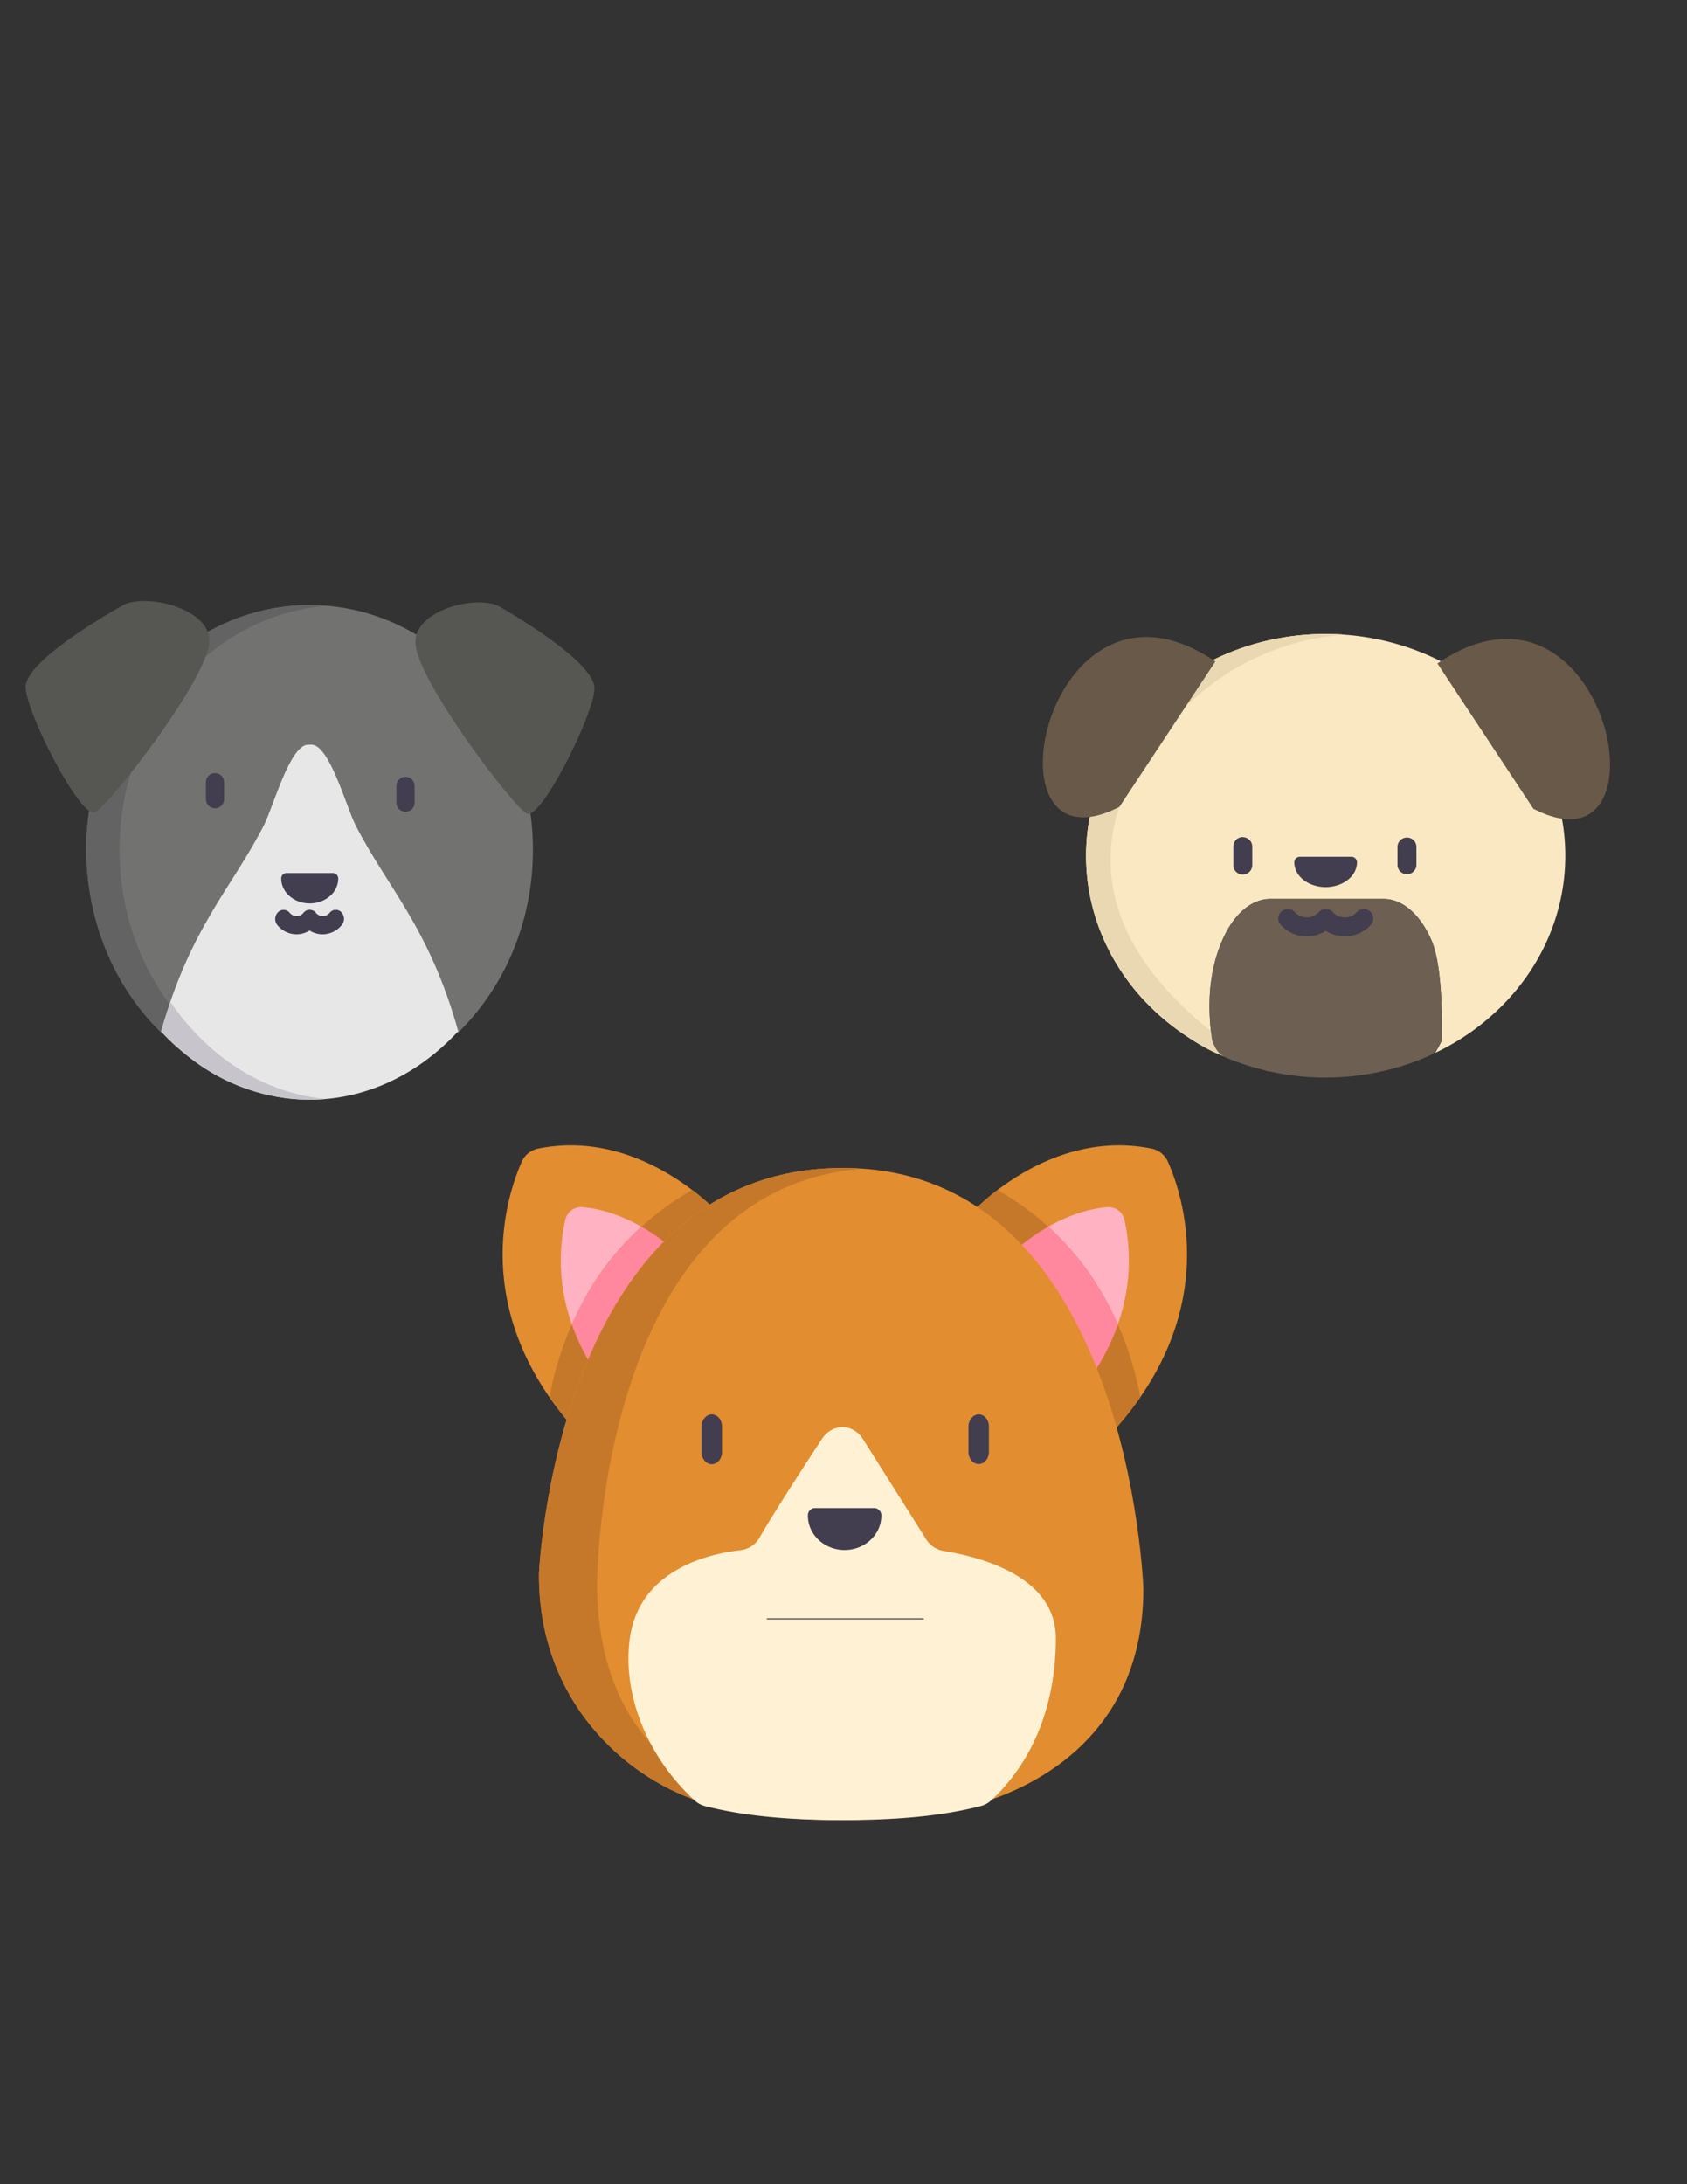 <svg id="Layer_1" data-name="Layer 1" xmlns="http://www.w3.org/2000/svg" viewBox="0 0 612 792"><rect x="0" y="0" width="612" height="792" fill="#333333" stroke="none"/><defs><style>.cls-1{fill:#f39c18;}.cls-2{fill:#f9e8c2;}.cls-3{fill:#685949;}.cls-4{fill:#ead8b2;}.cls-5{fill:#6d5f52;}.cls-6{fill:#423e4f;}.cls-7{fill:#cccbca;}.cls-8{fill:#ff889e;}.cls-9{fill:#727271;}.cls-10{fill:#636363;}.cls-11{fill:#e7e7e7;}.cls-12{fill:#c7c5cb;}.cls-13{fill:#565652;}.cls-14{fill:#e28d30;}.cls-15{fill:#ffb2c1;}.cls-16{fill:#c6782a;}.cls-17{fill:#f8b459;}.cls-18{fill:#fff2d4;}.cls-19{fill:none;stroke:#707070;stroke-linecap:round;stroke-width:0.51px;}</style></defs><path id="Path_253" data-name="Path 253" class="cls-1" d="M415.48,363.18h13.73c-31.58-33.45-27.86-84.23,8.3-113.44a90.69,90.69,0,0,1,50.31-19.58,6.36,6.36,0,0,1-.87-.06c-2-.12-4-.19-6-.19a93.16,93.16,0,0,0-31.88,5.57c-44.66,16.27-66.61,63-49,104.25a79.51,79.51,0,0,0,15.42,23.45Z"/><g id="Group_1143" data-name="Group 1143"><path id="Path_319" data-name="Path 319" class="cls-2" d="M546.39,257.42c-31.58-33.44-86.49-36.88-122.65-7.67s-39.88,80-8.31,113.42h0a83.69,83.69,0,0,0,8.3,7.67,88,88,0,0,0,18.45,11.44c-1.57-2.87-2.4-4.75-2.4-4.75-2-13.37-1.08-25.74,3.64-36.59,4.25-9.77,10.75-15,17.44-15h41c6.69,0,13.19,5.25,17.44,15,4.72,10.84,3.64,36.59,3.64,36.59s-.8,1.66-2.31,4.26a86.07,86.07,0,0,0,25.75-18.62h0C575,332.89,575,287.71,546.39,257.42Z"/></g><path id="Path_248" data-name="Path 248" class="cls-3" d="M521.47,240.58c61.63-41.85,86.14,79,34.81,52.7Z"/><path id="Path_253-2" data-name="Path 253-2" class="cls-4" d="M446,383.69c3.28,1,14.52,4.84,14.52,4.84-86.85-52.59-59.13-109.58-23-138.79a90.83,90.83,0,0,1,50.31-19.59,5,5,0,0,1-.86-.05c-2-.12-4-.19-6-.19a93.14,93.14,0,0,0-31.87,5.57c-44.66,16.27-66.61,63-49,104.25a79.51,79.51,0,0,0,15.42,23.45S431.16,379.27,446,383.69Z"/><path id="Path_249" data-name="Path 249" class="cls-3" d="M440.9,239.87c-61.62-41.84-86.13,79.05-34.81,52.71Z"/><path id="Path_320" data-name="Path 320" class="cls-5" d="M519.3,341c-4.25-9.77-10.75-15-17.44-15h-41c-6.69,0-13.19,5.25-17.44,15-4.58,10.51-5.61,22.46-3.82,35.35a8.1,8.1,0,0,0,.75,2.45c.12.26.27.56.44.9a8,8,0,0,0,4,3.79,93.59,93.59,0,0,0,73.42-.53,8,8,0,0,0,3.82-3.57l0-.06a7.92,7.92,0,0,0,1-3.62C523.14,369.53,523.25,350,519.3,341Z"/><path id="Path_256" data-name="Path 256" class="cls-6" d="M492.28,312.67a2,2,0,0,0-2.06-2H471.6a2,2,0,0,0-2.06,2v0c0,5,5.09,9,11.37,9s11.37-4,11.37-9Z"/><path id="Path_257" data-name="Path 257" class="cls-6" d="M497,330.46a3.43,3.43,0,0,0-4.84.32,5.88,5.88,0,0,1-8.32.3q-.15-.13-.3-.3a3.43,3.43,0,0,0-4.85-.31h0a3,3,0,0,0-.31.31,5.88,5.88,0,0,1-8.32.3,2.13,2.13,0,0,1-.3-.3,3.43,3.43,0,0,0-5.17,4.52,12.53,12.53,0,0,0,9.48,4.22,12.75,12.75,0,0,0,6.89-2,12.76,12.76,0,0,0,6.9,2,12.51,12.51,0,0,0,9.47-4.22,3.42,3.42,0,0,0-.32-4.84h0Z"/><path id="Path_258" data-name="Path 258" class="cls-6" d="M450.86,303.52a3.42,3.42,0,0,0-3.43,3.43v6.7a3.43,3.43,0,1,0,6.86.08V307a3.43,3.43,0,0,0-3.43-3.43Z"/><path id="Path_260" data-name="Path 260" class="cls-6" d="M513.84,313.65V307a3.44,3.44,0,0,0-6.87-.08v6.78a3.44,3.44,0,0,0,6.87.08Z"/><path id="Path_317" data-name="Path 317" class="cls-7" d="M172.22,288.89c2.09-6.23,2.52-11,3.84-20.64l-.36-5a99.14,99.14,0,0,1-20.28-7.2l-.37,2.49-1.24,31.19A131.61,131.61,0,0,0,172.22,288.89Z"/><path id="Path_234" data-name="Path 234" class="cls-8" d="M161.1,239.54l.08-.09h0Z"/><path id="Path_237" data-name="Path 237" class="cls-8" d="M79,239.45h0l.08.09Z"/><path id="Path_238" data-name="Path 238" class="cls-9" d="M58.48,374.38h0c-33.41-32.59-36.38-88.67-6.63-125.26s81-39.85,114.37-7.26,36.37,88.67,6.62,125.26a82.69,82.69,0,0,1-6.62,7.26H58.48Z"/><path id="Path_239" data-name="Path 239" class="cls-10" d="M31.35,308.12c0,25.32,9.85,49.45,27.14,66.27v0h12c-33.41-32.6-36.36-88.68-6.6-125.27,14-17.18,33.51-27.75,54.46-29.46h-.07c-2-.15-4-.24-6-.24-44.74,0-81,39.7-81,88.7Z"/><path id="Path_240" data-name="Path 240" class="cls-11" d="M166.23,373.94h0c-30.71,33.1-77,33.1-107.74,0h0c10.57-37.78,25.7-52,37.35-74.9,3.36-6.74,9.31-28.7,15.81-29h1.46c6.5.3,12.42,22.26,15.79,29,11.64,22.88,26.77,37.12,37.34,74.9Z"/><path id="Path_241" data-name="Path 241" class="cls-12" d="M114.71,398.73c.87,0,1.74-.1,2.62-.15l1-.07c-22-2-42.33-14.63-56.38-35.05q-2,5.19-3.52,10.62v0c1.34,1.44,2.72,2.82,4.14,4.16q3.56,3.27,7.41,6.17a70.84,70.84,0,0,0,42.32,14.35c.58,0,2.18-.06,2.41-.06Z"/><path id="Path_242" data-name="Path 242" class="cls-6" d="M122.7,318.57a2,2,0,0,0-1.88-2H103.89a1.94,1.94,0,0,0-1.87,2v0c0,4.95,4.62,9,10.34,9s10.34-4,10.34-9Z"/><path id="Path_243" data-name="Path 243" class="cls-6" d="M78,280.33a3.29,3.29,0,0,0-3.29,3.3h0v5.94a3.3,3.3,0,1,0,6.59.1h0v-6A3.3,3.3,0,0,0,78,280.33Z"/><path id="Path_245" data-name="Path 245" class="cls-6" d="M150.41,291V285a3.3,3.3,0,0,0-6.6,0V291a3.3,3.3,0,1,0,6.6.1Z"/><path id="Path_247" data-name="Path 247" class="cls-6" d="M123.81,330.74a2.82,2.82,0,0,0-4,0,3.33,3.33,0,0,0-.25.28h0a3.19,3.19,0,0,1-4.49.44,2.81,2.81,0,0,1-.31-.29l-.14-.15a2.85,2.85,0,0,0-4-.55l-.28.25a1.93,1.93,0,0,0-.27.3,3.19,3.19,0,0,1-4.49.44,2.13,2.13,0,0,1-.31-.29l-.15-.15a2.82,2.82,0,0,0-4-.48,2.18,2.18,0,0,0-.28.25,3.51,3.51,0,0,0-.28,4.57,9,9,0,0,0,7,3.42,8.81,8.81,0,0,0,4.73-1.38,8.85,8.85,0,0,0,4.74,1.38,9,9,0,0,0,7-3.42A3.53,3.53,0,0,0,123.81,330.74Z"/><path id="Path_325" data-name="Path 325" class="cls-13" d="M150.74,233.77c-1.35-12.47,22.49-18.48,30.68-13.72s34.25,20.58,34.25,29.56-19.43,48-24.54,45.39S152.27,248,150.74,233.77Z"/><path id="Path_326" data-name="Path 326" class="cls-13" d="M75.9,233.27c1.38-12.47-23.07-18.47-31.46-13.72S9.3,240.13,9.3,249.11s19.93,48,25.17,45.4S74.33,247.53,75.9,233.27Z"/><g id="Group_1146" data-name="Group 1146"><path id="Path_20-3" data-name="Path 20-3" class="cls-14" d="M417.78,416.49a8.23,8.23,0,0,1,5.85,4.63c5.61,12.58,19.92,55.57-21.51,99.68l-50.29-80.32S380,408.84,417.78,416.49Z"/><path id="Path_21-3" data-name="Path 21-3" class="cls-15" d="M364.17,457.21l21.08,55.16c26.42-28.13,26.1-54.89,22.62-70.21a5.91,5.91,0,0,0-6.18-4.46c-20.72,1.87-36.51,18.43-37.52,19.51Zm-.05.06.05-.06h0Z"/><path id="Path_23-3" data-name="Path 23-3" class="cls-16" d="M413.67,506.58a118,118,0,0,0-16.35-41.69,101.56,101.56,0,0,0-35.45-33.37,77.63,77.63,0,0,0-10,9l50.29,80.31a122.09,122.09,0,0,0,11.55-14.21Z"/><path id="Path_26-3" data-name="Path 26-3" class="cls-8" d="M339.92,435.54l0-.07h0Z"/><path id="Path_27-3" data-name="Path 27-3" class="cls-8" d="M405.53,480.19a107.16,107.16,0,0,0-8.21-15.3,101.36,101.36,0,0,0-17-20.09,73.33,73.33,0,0,0-16.11,12.42l21.08,55.15c10.47-11.15,16.74-22.09,20.28-32.19Z"/><path id="Path_20-4" data-name="Path 20-4" class="cls-14" d="M261.14,440.48,210.85,520.8c-41.42-44.11-27.12-87.1-21.51-99.68a8.28,8.28,0,0,1,5.85-4.63C233,408.84,261.14,440.48,261.14,440.48Z"/><path id="Path_21-4" data-name="Path 21-4" class="cls-15" d="M248.8,457.21c-1-1.08-16.8-17.63-37.51-19.51a5.92,5.92,0,0,0-6.19,4.46c-3.48,15.32-3.8,42.08,22.62,70.21l21.08-55.15Zm0,0h0l.06.06Z"/><path id="Path_23-4" data-name="Path 23-4" class="cls-16" d="M199.3,506.58a122.09,122.09,0,0,0,11.55,14.21l50.29-80.31a77.63,77.63,0,0,0-10-9,101.65,101.65,0,0,0-35.45,33.37,118.23,118.23,0,0,0-16.35,41.69Z"/><path id="Path_27-4" data-name="Path 27-4" class="cls-8" d="M207.44,480.19c3.54,10.09,9.81,21,20.28,32.18l21.08-55.15a73.34,73.34,0,0,0-16.1-12.42,100.85,100.85,0,0,0-17,20.1,108.06,108.06,0,0,0-8.21,15.29Z"/><path id="Path_26-4" data-name="Path 26-4" class="cls-8" d="M271.3,435.47h0l0,.07Z"/><path id="Path_28-2" data-name="Path 28-2" class="cls-8" d="M266.05,443.87h0l0,.09Z"/><path id="Path_30-2" data-name="Path 30-2" class="cls-14" d="M253.61,653.17c-28.09-9.41-58.09-37.16-58.09-82.45,0,0,6.23-147.2,110.27-147.2s109,152.62,109,152.62c0,45.3-28.77,67.61-56.87,77Z"/><path id="Path_31-2" data-name="Path 31-2" class="cls-16" d="M253.61,653.17h14.81c-28.09-9.41-51.81-33.54-51.81-78.84,0,0,.16-143.41,96.59-150.54-2.47-.18-4.93-.27-7.4-.27-104,0-110.28,147.2-110.28,147.2,0,.7,0,1.4,0,2.1.61,43.85,30.42,71.08,58.08,80.35Z"/><path id="Path_33-2" data-name="Path 33-2" class="cls-17" d="M268.42,653.17c-9.81-3.29-18.59-8-25.88-14.72a81,81,0,0,0,11.06,14.72c2.91,1,5.89,1.83,9,2.56,13.3,3.17,28.05,4.21,43.22,4.21q3.72,0,7.41-.09c-16-.39-31.36-2.17-44.78-6.68Z"/><path id="Path_32-2" data-name="Path 32-2" class="cls-18" d="M275.68,557.3c5-8.69,15.33-24.62,22.48-35.51,3.83-5.82,11.3-5.73,15,.18l22.71,36a9.22,9.22,0,0,0,6.24,4.37c15.47,2.52,40.92,10,40.92,31.7h0c0,19.42-5.47,41.92-23.39,58.72a8.82,8.82,0,0,1-3.76,2.1c-15,3.9-32.28,5.1-50.12,5.1s-35.11-1.21-50.12-5.1a8.76,8.76,0,0,1-3.75-2.09c-18.08-16.81-26.07-39.56-23.4-58.73,3.54-25.36,29.67-30.79,40.29-31.94A9.22,9.22,0,0,0,275.68,557.3Z"/><path id="Path_34-2" data-name="Path 34-2" class="cls-6" d="M319.72,549.6a2.63,2.63,0,0,0-2.42-2.77H295.49a2.63,2.63,0,0,0-2.41,2.77v0c0,6.87,6,12.44,13.32,12.44s13.32-5.57,13.32-12.44Z"/><path id="Path_35-2" data-name="Path 35-2" class="cls-6" d="M258.21,512.86c-2,0-3.7,2-3.7,4.37v9.33c0,2.41,1.66,4.37,3.71,4.37s3.7-2,3.7-4.37v-9.33c0-2.41-1.66-4.37-3.7-4.37Z"/><path id="Path_37-2" data-name="Path 37-2" class="cls-6" d="M355.05,512.86c-2,0-3.71,2-3.71,4.37h0v9.33c0,2.41,1.72,4.34,3.77,4.3s3.61-1.94,3.64-4.3v-9.33c0-2.41-1.65-4.37-3.7-4.37Z"/></g><path id="Path_120" data-name="Path 120" class="cls-19" d="M278.37,587h56.56"/></svg>